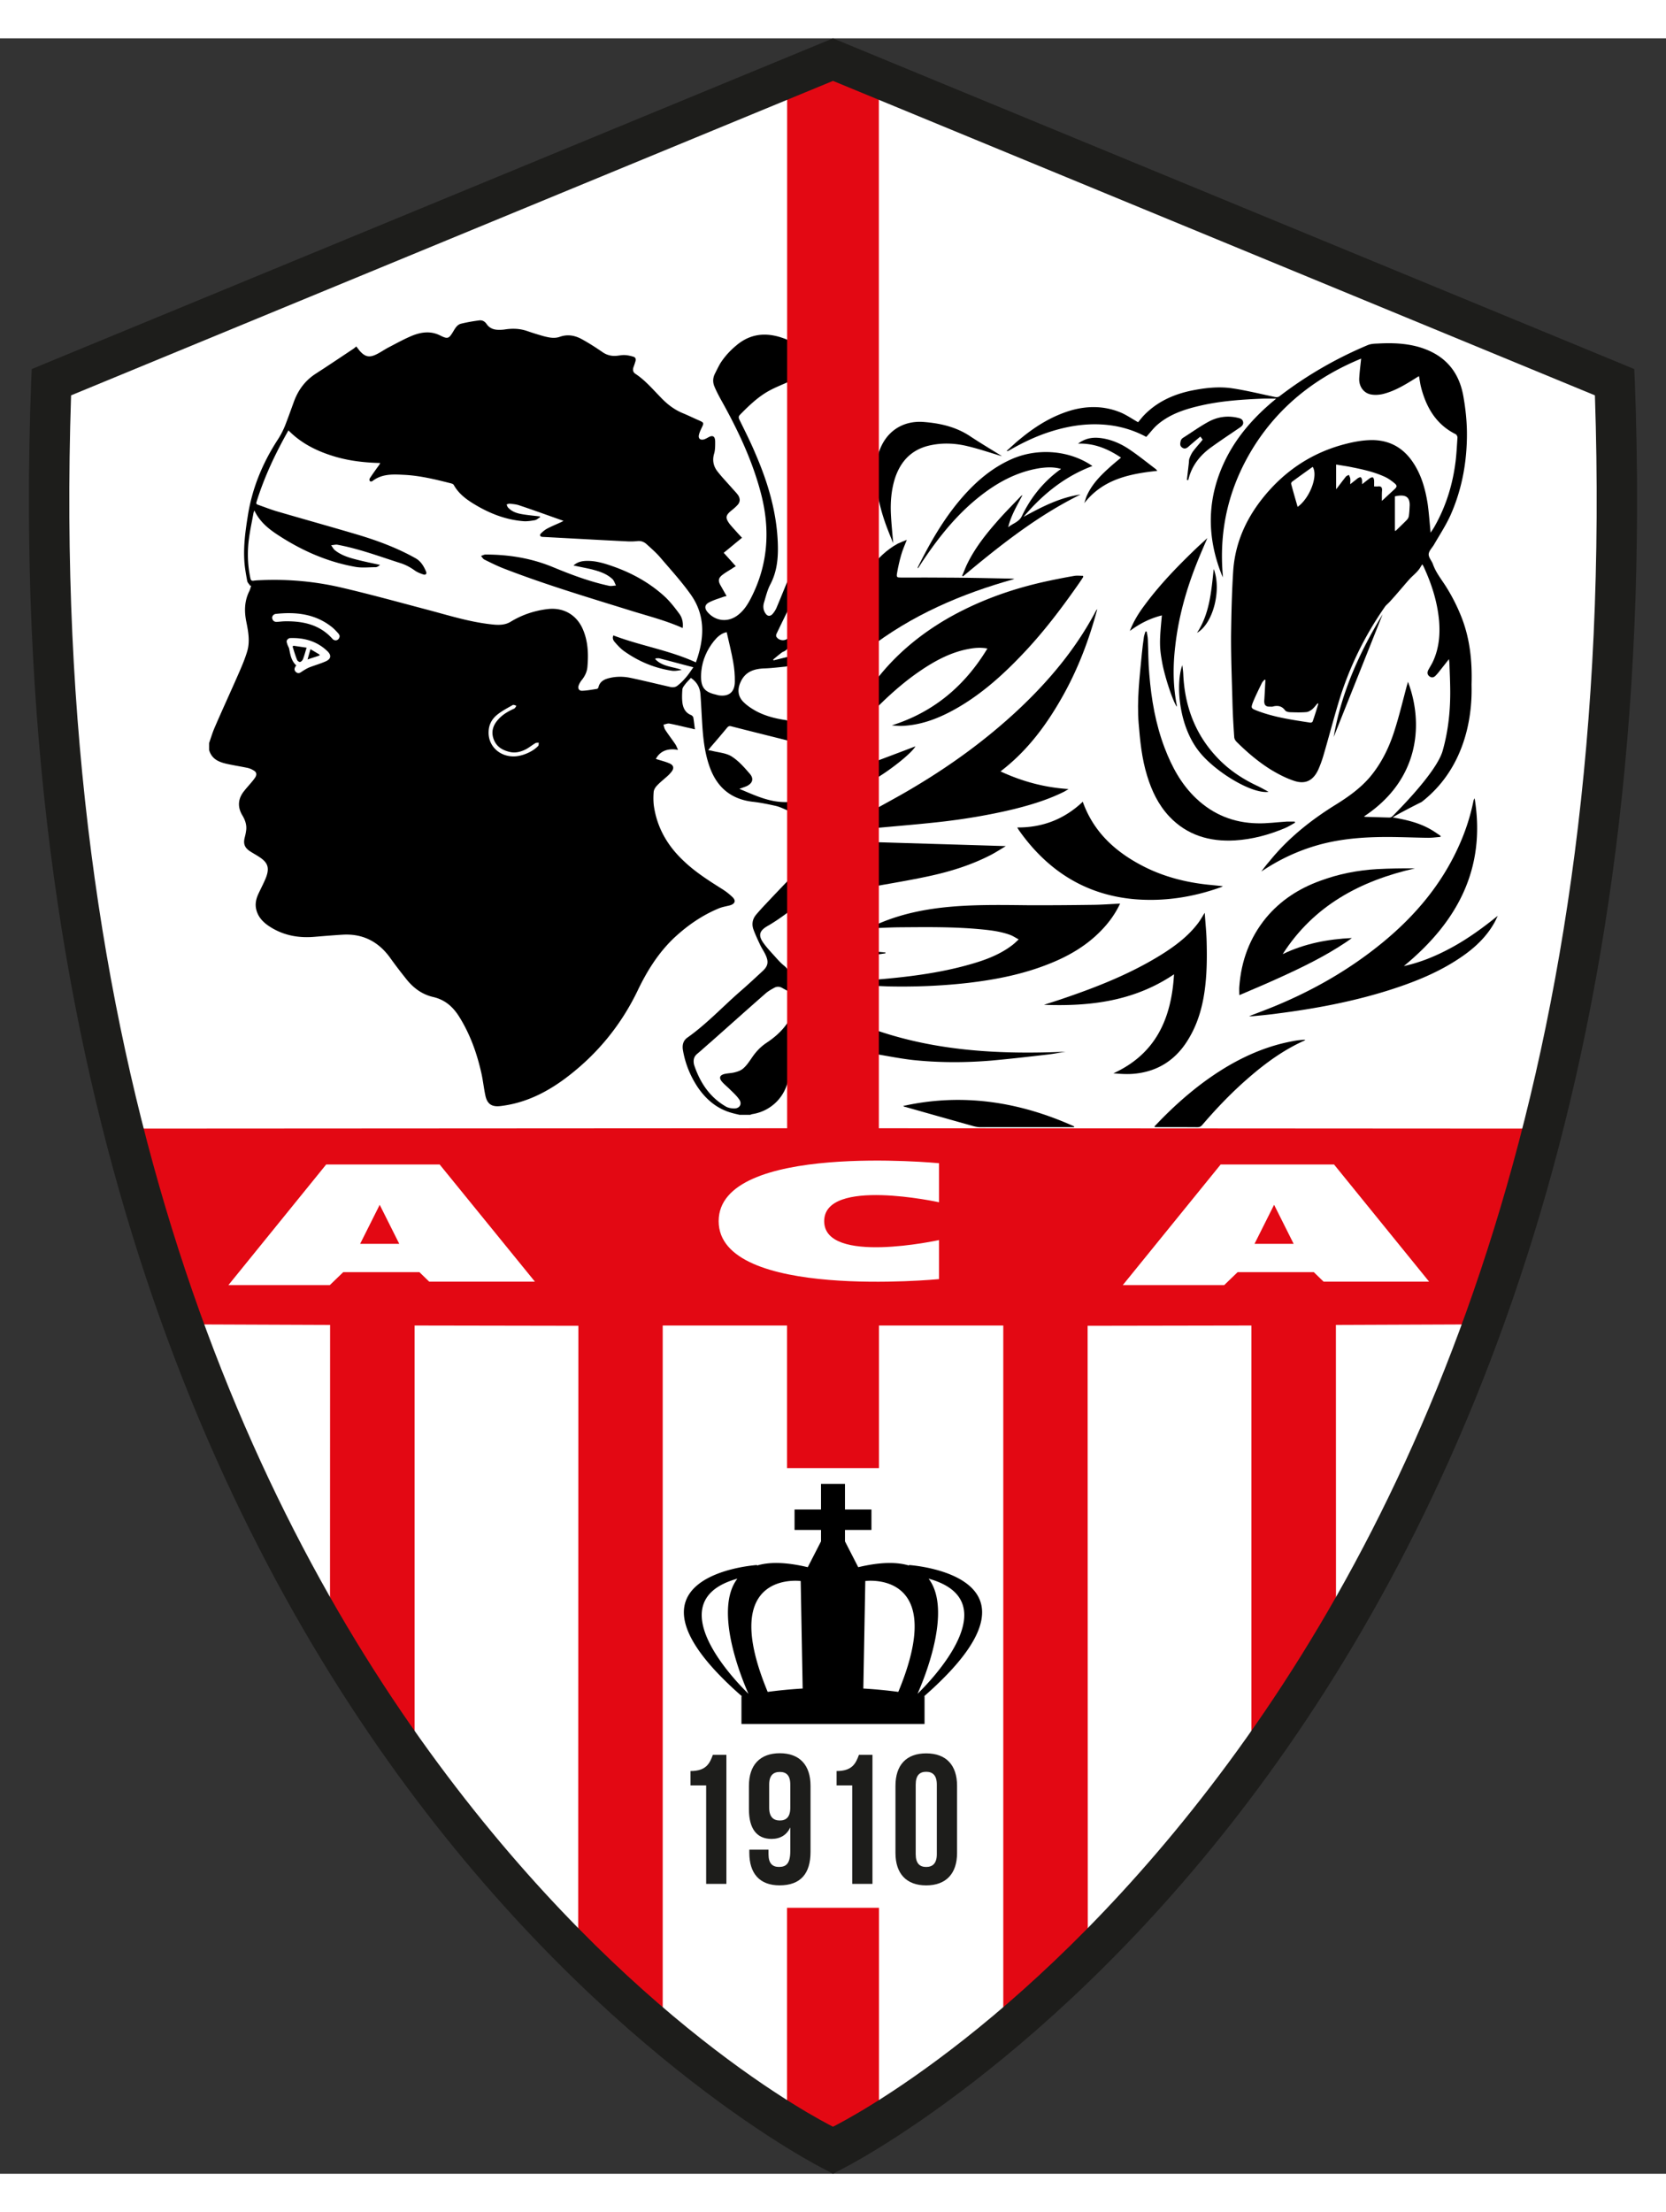 <svg height="2500" viewBox="-10.836 0 624.206 800" width="1883" xmlns="http://www.w3.org/2000/svg"><rect x="-10.836" y="0" width="624.206" height="800" fill="#333333" stroke="none"/><path d="m301.266 7.977-293.051 120.922c-19.051 507.983 293.051 662.585 293.051 662.585s312.104-154.602 293.052-662.585z" fill="#fff"/><g fill-rule="evenodd"><path d="m511.805 184.506c.18-.036.36-.036.431-.143 1.366-1.33 2.768-2.66 4.098-4.026.395-.432.683-1.043.719-1.618.18-1.258.216-2.552.287-3.846 0-2.732-1.186-3.774-3.882-3.559-.575.036-1.078.18-1.653.252zm-36.449-8.986c4.565-3.271 7.764-11.646 5.643-14.99a602.976 602.976 0 0 0 -7.728 5.572c-.215.144-.431.647-.323.899.755 2.84 1.581 5.68 2.408 8.519m-12.078 64.846c-.143-.036-.215-.072-.287-.144-.36.431-.827.827-1.043 1.294-1.186 2.444-2.372 4.817-3.379 7.297-.754 2.085-.647 2.193 1.51 3.055 6.434 2.48 13.264 3.451 20.058 4.494.251.036.755-.216.827-.396.79-2.228 1.473-4.457 2.156-6.722-.072-.036-.215-.072-.287-.108-.72.755-1.294 1.618-2.085 2.265-.611.467-1.438.97-2.157 1.007-2.013.18-4.098.107-6.183.036-.539-.036-1.365-.216-1.725-.647-1.186-1.654-2.732-1.978-4.637-1.474-.323.108-.683.036-1.078.036-1.618.072-2.193-.683-2.121-2.265.18-2.552.288-5.14.431-7.728m26.492-71.424c.252-.36.432-.54.54-.683 1.042-1.366 2.048-2.732 3.09-4.026.288-.36.756-.467 1.151-.719.18.467.431.899.503 1.33.108.647 0 1.294 0 2.193a305.61 305.61 0 0 0 2.912-2.3c.287-.144.863-.432 1.042-.288.288.215.432.683.468 1.078.071.431.036.863.036 1.51 1.114-.863 1.977-1.582 2.875-2.229.324-.215.935-.431 1.15-.323.288.18.432.755.468 1.114.036.719 0 1.438 0 2.265.61 0 1.042.036 1.474 0 1.114-.144 1.545.323 1.51 1.473-.109 1.187-.073 2.445-.073 3.954 1.726-1.581 3.2-2.983 4.71-4.349.97-.899 1.078-1.402.035-2.265-1.078-.898-2.264-1.76-3.558-2.372-4.314-2.013-8.987-2.948-13.696-3.882-1.51-.252-3.02-.503-4.637-.755zm32.028 117.147c-2.588 1.258-9.813 4.996-10.82 5.787 5.068.863 9.885 1.977 14.235 4.493 1.294.719 2.516 1.618 3.702 2.408 0 .108-.036.252-.072.396-1.474.108-2.983.323-4.457.323-3.667-.036-7.333-.18-11-.251-10.28-.216-20.56.18-30.553 3.02-7.549 2.156-14.558 5.463-21.1 9.884.503-.647.97-1.33 1.51-1.977.539-.719 1.114-1.366 1.689-2.049 6.973-8.59 15.456-15.312 24.802-21.1 4.673-2.911 9.166-6.11 12.797-10.388 4.277-5.14 7.153-11.071 9.13-17.362 1.797-5.607 3.163-11.359 4.673-17.002.144-.36.216-.755.36-1.222 5.679 14.99 4.852 36.413-16.5 50.467.36.108.611.144.827.144 2.84.072 5.751.18 8.591.252.647 0 .97-.18 1.474-.683 1.546-1.618 16.211-16.14 18.584-24.263 2.192-7.693 2.983-15.637 2.84-23.653-.037-3.019-.18-6.038-.288-9.058 0-.503-.108-1.006-.18-1.69-1.474 1.906-2.804 3.56-4.134 5.249-.287.323-.539.61-.826.898-.683.755-1.51.935-2.373.288-.826-.647-.826-1.51-.395-2.372.647-1.187 1.366-2.301 1.905-3.523 2.12-4.78 2.552-9.85 2.12-14.99-.646-7.045-2.767-13.695-5.715-20.057-.107-.324-.323-.575-.539-1.007-.287.36-.431.576-.575.827-1.078 2.013-2.983 3.271-4.457 4.96-1.222 1.367-2.444 2.84-3.702 4.278a126.68 126.68 0 0 1 -3.523 3.99c-.575.647-1.294 1.15-1.761 1.833a125.644 125.644 0 0 0 -17.326 35.658c-2.05 6.794-3.81 13.588-5.823 20.418a43.443 43.443 0 0 1 -1.834 4.96c-1.905 4.098-4.852 5.608-9.094 4.17-2.947-.97-5.787-2.445-8.483-4.062-4.78-2.948-9.094-6.614-13.084-10.604-.432-.431-.827-1.15-.827-1.761-.324-4.566-.575-9.13-.683-13.732-.216-8.087-.54-16.175-.503-24.263.108-8.16.287-16.355.827-24.515.862-11.538 5.859-21.387 13.587-29.978 7.369-8.16 16.32-13.84 26.923-16.859 3.882-1.078 7.8-1.905 11.862-1.87 6.47.145 11.395 3.02 14.954 8.34 3.199 4.745 4.673 10.137 5.535 15.708.468 3.451.72 6.938 1.079 10.64.647-.97 1.222-1.797 1.689-2.696 4.098-7.332 6.542-15.276 7.62-23.616.396-3.091.54-6.218.755-9.346 0-.395-.323-1.042-.647-1.222-7.189-3.558-10.891-9.741-12.904-17.218-.18-.719-.36-1.438-.467-2.228-.144-.683-.216-1.366-.396-2.3-.395.215-.755.395-1.042.61-3.882 2.409-7.764 4.853-12.222 6.003-1.402.36-2.947.503-4.385.288-2.948-.36-4.925-2.948-4.745-6.147.144-2.48.467-4.925.719-7.333-16.32 6.722-29.907 17.038-39.72 32.207-9.741 15.241-13.767 31.74-12.042 49.785-.143-.36-.323-.719-.503-1.078-5.859-14.846-5.464-29.368 1.725-43.638 4.242-8.376 10.353-15.241 17.47-21.244.36-.252.683-.611 1.258-1.043-1.869 0-3.415-.036-4.96 0-7.729.324-15.421.827-22.97 2.517-6.074 1.365-11.934 3.199-16.714 7.368-1.474 1.294-2.624 2.912-4.062 4.458-3.415-1.87-7.153-3.2-11.18-3.99-8.303-1.546-16.462-.575-24.478 1.94-5.5 1.726-10.64 4.17-15.6 7.046-.288.18-.576.36-1.079.252 1.797-1.546 3.45-3.2 5.284-4.637 5.715-4.71 11.934-8.555 19.195-10.64 6.039-1.654 12.042-1.582 17.865.719 2.408.934 4.565 2.48 6.937 3.81.648-.755 1.366-1.725 2.193-2.588 4.925-5.104 11.143-7.908 18.045-9.31 4.888-.97 9.92-1.546 14.881-.827 5.392.791 10.676 2.121 16.032 3.235.79.18 1.33.144 1.977-.36 10.137-7.763 21.136-14.09 32.926-19.05 1.15-.468 2.48-.54 3.775-.575 5.032-.288 10.064-.144 14.989 1.186 9.382 2.624 15.205 8.555 17.002 18.296.97 5.392 1.51 10.82 1.366 16.32-.216 9.992-2.157 19.662-6.254 28.756-1.69 3.666-3.919 7.081-5.967 10.604-.683 1.258-1.977 2.408-2.085 3.702-.108 1.222 1.114 2.48 1.581 3.775 1.079 3.09 3.092 5.571 4.817 8.267a69.169 69.169 0 0 1 5.751 11.251c3.271 8.124 4.17 16.679 3.918 25.342-.072 2.624 1.762 28.36-18.727 44.249m-157.769-11.463c8.195 3.81 16.57 6.038 25.521 6.614-.539.287-1.114.683-1.653.97-6.04 3.02-12.473 4.96-18.98 6.578-9.166 2.193-18.404 3.738-27.678 4.78-7.836.864-15.672 1.51-23.544 2.23-1.114.143-2.265.18-3.63.323 0-1.87-.036-3.595.071-5.32 0-.287.54-.683.935-.899 5.536-3.163 11.143-6.074 16.607-9.381 13.947-8.304 27.031-17.83 38.965-28.973 11.646-10.927 21.783-23.04 29.224-37.24.108-.143.215-.287.395-.43-3.091 11.61-7.333 22.753-13.3 33.213-5.967 10.496-13.084 20.022-22.933 27.535"/><path d="m314.075 253.968c0-2.768-.036-5.572.036-8.34 0-.575.432-1.294.791-1.797 7.585-11 17.434-19.554 28.9-26.276 11.323-6.542 23.509-11 36.234-13.875a254.795 254.795 0 0 1 11.61-2.3c1.006-.18 2.157-.037 3.271-.037.036.18.072.288.108.432-.79 1.258-1.618 2.444-2.48 3.666-5.967 8.483-12.258 16.75-19.375 24.335-7.585 8.088-15.744 15.565-25.45 21.136-5.966 3.415-12.221 6.003-19.123 6.578-1.725.18-3.486.072-5.284-.108 15.637-4.96 27.283-14.701 35.802-28.792-2.552-.467-4.852-.252-7.117.18-6.722 1.258-12.653 4.493-18.224 8.303-6.83 4.673-12.869 10.245-18.62 16.212-.288.287-.432.647-.647.97-.18-.072-.288-.216-.432-.288m94.757 70.184c-1.942 4.134-4.566 7.62-7.729 10.748-5.392 5.356-11.862 9.058-18.871 11.826-9.706 3.882-19.842 5.895-30.195 7.117-10.028 1.15-20.057 1.546-30.122 1.33l-7.692-.323c-.36-1.941-.324-1.941 1.617-2.085 12.545-1.006 25.054-2.444 37.204-5.967 5.536-1.581 10.927-3.63 15.528-7.189.72-.575 1.366-1.186 2.265-2.049-1.222-.647-2.157-1.294-3.235-1.69-3.774-1.365-7.728-1.797-11.682-2.156-9.885-.899-19.806-.755-29.691-.683-3.415.036-6.758.216-10.137.36-.252 0-.575-.037-.899-.36 1.762-.719 3.487-1.546 5.248-2.229 6.938-2.732 14.199-4.277 21.604-5.14 10.747-1.222 21.495-1.006 32.243-.899 8.088.036 16.247-.036 24.37-.143 3.344-.036 6.687-.288 10.174-.468m106.312 23.405c6.758-1.474 12.869-4.134 18.692-7.37 5.859-3.27 11.25-7.224 16.499-11.466-.395.79-.719 1.582-1.15 2.373-2.984 5.427-7.37 9.561-12.473 13.048-8.412 5.787-17.758 9.49-27.427 12.545-13.515 4.241-27.355 6.83-41.373 8.627-3.056.431-6.111.719-9.238 1.006-.396.036-.827.036-1.546.036 3.307-1.294 6.326-2.408 9.31-3.63 14.881-6.111 28.685-14.02 41.122-24.3 11.862-9.813 21.603-21.351 28.037-35.514a78.827 78.827 0 0 0 5.644-17.254c.072-.36.215-.647.431-.934 4.314 26.384-6.542 46.406-26.528 62.833m-144.846-51.927c9.633.071 17.757-3.2 24.55-9.634 4.206 11.826 12.905 19.375 23.797 24.73 7.26 3.523 14.989 5.464 23.005 6.327 1.797.18 3.666.36 5.715.575-.431.216-.647.36-.898.432-10.389 3.702-21.1 5.356-32.136 4.457-12.078-1.043-22.897-5.356-32.171-13.336-4.314-3.702-8.016-7.944-11.251-12.545-.18-.288-.36-.575-.611-1.006m70.245 31.97c.251 3.846.647 7.368.719 10.963.108 4.062.108 8.088-.144 12.15-.54 8.41-2.121 16.606-6.542 23.975-4.637 7.872-11.503 12.438-20.705 13.228-2.48.216-4.996.036-7.548-.18 15.887-7.26 21.747-20.488 22.717-37.095-14.953 10.1-31.488 12.077-48.742 11.43 2.3-.754 4.637-1.473 6.937-2.264 13.049-4.421 25.881-9.49 37.635-16.895 4.96-3.163 9.634-6.721 13.228-11.502.863-1.15 1.51-2.337 2.445-3.81"/><path d="m469.756 343.084c8.195-3.954 16.858-5.608 25.916-6.039-.718.503-1.401 1.078-2.156 1.546-7.944 5.32-16.463 9.453-25.09 13.372-4.637 2.12-9.31 4.097-13.947 6.074-.252.144-.503.216-.97.396 0-1.15-.109-2.229 0-3.271.718-9.562 3.881-18.189 9.992-25.665 5.392-6.507 12.33-11 20.273-13.875 6.866-2.553 13.983-3.955 21.28-4.386 4.745-.251 9.49-.323 14.27-.287-20.524 4.673-37.922 13.946-49.568 32.135m4.654-49.256c-1.257.683-2.444 1.473-3.738 2.013-6.039 2.552-12.293 4.241-18.835 4.637-9.418.539-17.937-1.905-24.623-9.023-4.062-4.35-6.542-9.561-8.267-15.24-1.977-6.399-2.624-12.977-3.164-19.627-.683-8.663.36-17.254 1.187-25.88.215-2.158.467-4.314.79-6.471.108-.683.396-1.33.576-2.013h.467c.18 1.042.395 2.013.431 3.055.18 4.314.144 8.627.54 12.905.754 9.454 2.372 18.764 5.75 27.642 2.697 7.081 6.22 13.623 11.79 18.907 6.4 6.075 14.091 9.167 22.898 9.346 3.667.108 7.369-.431 11.035-.647 1.007-.036 2.013 0 2.984 0 .036.144.144.252.18.396m-160.336-64.828v-1.51c0-8.77-.036-17.505.036-26.312 0-.79.36-1.725.863-2.372 2.948-3.81 6.29-7.19 10.604-9.526.97-.467 2.049-.863 3.343-1.402-.827 2.12-1.618 3.882-2.12 5.715-.648 2.229-1.151 4.53-1.547 6.794-.251 1.51 0 1.618 1.51 1.618 6.363 0 12.797-.036 19.195.036 7.333.036 14.63.215 21.963.36.431 0 .863.035 1.294.143-19.842 5.536-38.534 13.515-55.14 26.456"/><path d="m372.656 179.273c6.758-3.703 13.587-7.261 21.352-8.376-16.212 7.98-30.23 19.123-43.998 30.626-.144-.036-.216-.108-.36-.18.72-1.617 1.295-3.27 2.086-4.816 2.803-5.644 6.685-10.604 10.82-15.313 2.803-3.235 5.822-6.255 8.77-9.346.251-.288.54-.54.934-.755-2.013 3.882-4.313 7.656-5.355 12.042 1.689-1.438 3.99-1.905 5.104-4.134 3.27-6.866 7.908-12.689 14.055-17.254.215-.144.467-.216.61-.467-2.731-.79-5.32-.647-7.907-.288-8.627 1.366-15.996 5.392-22.718 10.748-8.375 6.65-14.953 14.846-20.884 23.652-.647.935-1.258 1.941-1.906 2.912-.036.072-.107.108-.215.216 0-.144-.036-.252-.036-.324 4.637-9.31 9.741-18.26 16.57-26.132 5.213-6.003 11.18-11.144 18.549-14.415 9.705-4.313 21.71-3.414 30.338 2.552-10.46 3.919-18.728 10.676-25.81 19.052m-58.58 138.728c0-2.444-.036-4.78.036-7.117 0-.36.324-.683.611-.935.468-.431 1.079-.826 1.726-1.366-2.373-.575-2.373-.575-2.373-3.055v-4.493c17.29.539 34.544 1.042 51.942 1.581-1.87 1.115-3.63 2.265-5.536 3.271-7.297 3.775-15.097 6.219-23.077 7.944-7.405 1.618-14.881 2.804-22.322 4.17-.288.036-.575 0-1.007 0m50.439-161.468c-3.954-1.15-8.195-2.624-12.509-3.666-4.565-1.15-9.274-1.438-13.983-.467-7.081 1.402-11.43 5.859-13.587 12.58-1.33 4.314-1.69 8.771-1.474 13.265.18 3.558.54 7.117.863 10.891-.935-2.264-1.798-4.385-2.588-6.506-1.798-4.925-3.128-9.957-3.703-15.17-.467-4.06-.431-8.123.827-12.077 2.444-7.908 8.879-12.365 17.11-11.646 6.183.503 12.042 1.869 17.326 5.428 3.702 2.444 7.548 4.744 11.323 7.08.251.145.431.324.395.288m57.182 251.106c1.043-1.079 2.085-2.193 3.164-3.271 7.333-7.37 15.312-13.983 24.299-19.303 7.62-4.457 15.672-7.8 24.443-9.382 1.51-.323 3.055-.467 4.637-.54-.18.145-.288.324-.503.396-7.657 3.451-14.379 8.34-20.67 13.803-6.29 5.428-12.04 11.431-17.433 17.722-.503.61-1.042.862-1.833.862-5.32-.036-10.64-.036-15.924-.036-.036-.072-.144-.18-.18-.251m-9.209-185.634c1.474-3.81 3.415-6.83 5.572-9.706 5.895-7.98 12.796-15.025 19.914-21.818 1.114-1.043 2.264-2.05 3.558-3.272-1.438 3.343-2.804 6.47-4.026 9.562-3.954 9.957-6.83 20.273-8.016 30.985-.862 7.261-.862 14.594.54 21.855.072.216.072.467.108.79-1.33-1.437-4.53-10.999-5.536-16.534-1.043-5.751-1.078-7.764-.108-17.685-4.313 1.078-8.196 2.983-12.006 5.823m-20.891 185.903h-35.227c-.827 0-1.69-.18-2.516-.395a6758.3 6758.3 0 0 1 -25.486-7.19c-.251-.035-.575-.143-.79-.359 22.25-4.924 43.53-1.581 64.055 7.657 0 .072-.036.143-.036.287m-77.521-37.502c24.156 9.023 49.102 10.317 74.336 9.238-2.516.396-5.069.899-7.549 1.15-6.758.791-13.443 1.546-20.165 2.157-9.885.827-19.806.827-29.62-.215-5.32-.612-10.531-1.726-15.851-2.553-.935-.108-1.187-.539-1.187-1.51.072-2.66.036-5.391.036-8.267"/><path d="m409.187 157.073c-4.888-3.271-9.957-5.428-16.103-5.248 2.48-1.834 4.96-2.373 7.692-2.157 4.134.36 7.944 1.94 11.359 4.206 3.487 2.336 6.758 4.996 10.137 7.548.143.144.287.36.503.611-10.496 1.114-20.417 3.163-27.355 12.114.36-1.043.611-2.121 1.079-3.092 1.905-4.097 4.96-7.225 8.231-10.172 1.402-1.294 2.876-2.48 4.457-3.81m24.681 8.353c.215-2.013.467-4.025.683-6.038.107-.647.036-1.366.251-1.977.36-.971.791-1.906 1.402-2.732 1.114-1.474 2.372-2.84 3.559-4.314a17.8 17.8 0 0 0 -.863-1.186c-1.438 1.222-2.948 2.444-4.385 3.738-.72.647-1.474 1.043-2.373.432-.862-.575-.862-1.294-.647-2.337.18-.827.611-1.186 1.222-1.545 3.164-2.013 6.29-4.278 9.634-6.04 3.379-1.725 7.045-2.156 10.783-1.221.935.215 1.654.575 1.798 1.581.144.97-.504 1.51-1.222 2.013-3.523 2.408-7.118 4.78-10.604 7.297-4.35 3.091-7.513 7.081-8.735 12.401-.144-.036-.324-.036-.503-.072m30.6 116.852c-6.218.935-20.417-7.692-26.312-15.456-7.8-10.173-8.34-25.917-6.003-31.992.144 1.222.324 2.409.36 3.63.61 12.474 4.924 23.365 13.91 32.208 4.098 4.026 8.915 7.117 14.127 9.526 1.258.61 2.444 1.294 3.918 2.084m-150.393-3.321c0-2.157-.036-4.242.036-6.255 0-.287.252-.718.468-.826 5.895-2.229 11.79-4.422 17.577-6.65-1.725 3.163-13.156 11.754-18.08 13.731m193.121-63.178a39998.839 39998.839 0 0 1 -18.333 45.938c2.876-16.786 9.778-31.92 18.333-45.938m-63.293-16.963c2.983 7.549-.072 20.345-6.255 23.904 4.78-7.26 5.356-15.636 6.255-23.904m-122.977 143.948c-2.23.36-4.458.647-6.758 1.007v-1.906c2.264.216 4.529.396 6.758.611z"/></g><path d="m247.881 649.128c5.86 0 7.19-2.84 8.376-6.074h5.068v48.346h-7.584v-36.88h-5.86zm37.384 13.746v-8.699c0-3.45-1.51-4.709-3.918-4.709-2.409 0-3.99 1.258-3.99 4.71v8.698c0 3.45 1.581 4.78 3.99 4.78 2.408 0 3.918-1.33 3.918-4.78m7.584 16.535c0 8.124-3.702 12.545-11.61 12.545-7.44 0-11.323-4.421-11.323-12.186v-1.186h7.19v1.726c0 3.45 1.509 4.744 3.917 4.744 2.732 0 4.242-1.294 4.242-5.967v-8.842c-1.294 2.768-3.667 4.313-7.045 4.313-5.608 0-8.448-3.954-8.448-11.07v-8.844c0-7.728 4.098-12.185 11.575-12.185 7.44 0 11.502 4.457 11.502 12.185zm9.763-30.281c5.86 0 7.19-2.84 8.376-6.074h5.068v48.346h-7.585v-36.88h-5.859zm29.645 31.154c0 3.451 1.51 4.781 3.918 4.781s3.99-1.33 3.99-4.78v-26.097c0-3.487-1.582-4.78-3.99-4.78s-3.918 1.293-3.918 4.78zm-7.585-25.629c0-7.764 4.062-12.15 11.503-12.15 7.476 0 11.574 4.386 11.574 12.15v25.162c0 7.728-4.098 12.15-11.574 12.15-7.441 0-11.503-4.422-11.503-12.15z" fill="#1d1d1b"/><path d="m296.78 541.543v9.599h-9.918v7.655h9.919v4.278l-4.97 9.685c-8.33-1.986-14.495-1.99-18.998-.628l-.004-.188s-57.692 3.663-5.688 49.168a101.5 101.5 0 0 1 -.155.033v10.352h68.6v-10.352l-.154-.033c52.003-45.505-5.688-49.168-5.688-49.168l-.004.188c-4.504-1.361-10.668-1.358-18.998.628l-4.97-9.685v-4.278h9.918v-7.655h-9.918v-9.599zm-31.336 35.512c-9.078 11.888 1.872 38.022 4.158 43.143-4.512-4.38-34.38-34.748-4.158-43.143zm71.645 0c30.22 8.395.353 38.763-4.158 43.143 2.286-5.12 13.236-31.255 4.158-43.143zm-50.503.787c.472-.013.895-.008 1.255.004.822.026 1.314.092 1.314.092l.008-.014.737 40.295c-5.085.296-9.497.771-13.102 1.257-15.598-37.538 2.701-41.444 9.788-41.634zm29.361 0c7.087.19 25.386 4.096 9.787 41.634a173.783 173.783 0 0 0 -13.102-1.257l.738-40.295.008.014s.491-.066 1.314-.092c.36-.012.783-.017 1.255-.004zm-248.441-311.24v-2.588c.683-1.94 1.259-3.918 2.085-5.823 2.948-6.83 6.075-13.587 9.059-20.417 1.15-2.624 2.264-5.248 3.09-7.98 1.151-3.702.468-7.513-.287-11.215-.79-3.882-.719-7.62 1.007-11.25.395-.72.575-1.547.827-2.337-.108.036-.252.108-.324.143-.431-.647-1.078-1.222-1.186-1.905-.467-2.516-.935-5.104-1.078-7.62-.324-5.536.395-10.964 1.258-16.355 1.581-10.532 5.571-20.166 11.358-29.044 1.007-1.546 1.87-3.236 2.588-4.961 1.187-3.02 2.265-6.075 3.38-9.13 1.617-4.421 4.241-7.944 8.195-10.496 1.582-1.043 3.127-2.013 4.673-3.056 3.055-2.013 6.11-4.061 9.13-6.074.503-.324.935-.683 1.366-1.079.467.611.863 1.115 1.222 1.582 2.05 2.336 3.667 2.732 6.434 1.33 1.546-.755 2.984-1.797 4.53-2.588 2.983-1.546 5.859-3.164 8.95-4.422 3.307-1.294 6.758-1.76 10.245-.036 2.983 1.51 3.342 1.223 5.068-1.653.683-1.15 1.438-2.408 2.84-2.732 2.192-.54 4.493-.935 6.721-1.222 1.15-.18 2.121.323 2.84 1.366.899 1.33 2.265 2.013 3.846 2.12.935.072 1.977.037 2.984-.107 2.804-.432 5.571-.36 8.303.575 1.941.683 3.954 1.294 5.931 1.869 2.05.54 4.206 1.078 6.327.323 2.947-1.042 5.643-.539 8.231.863 2.696 1.474 5.32 3.163 7.872 4.925 1.546 1.042 3.235 1.473 5.033 1.33 1.042-.072 2.084-.324 3.127-.288 1.114.036 2.229.288 3.307.611.827.216 1.042.935.79 1.726a30.316 30.316 0 0 1 -.718 2.156c-.36 1.079-.216 1.977.79 2.588 3.667 2.445 6.507 5.824 9.526 8.915 2.409 2.516 5.104 4.565 8.34 5.86 1.977.826 3.882 1.76 5.859 2.623 1.869.827 1.905.935 1.042 2.732-.395.827-.79 1.653-1.006 2.516-.432 1.546.467 2.3 1.977 1.833.503-.18.934-.431 1.402-.683 1.725-1.006 2.624-.503 2.66 1.51 0 1.51.036 3.163-.396 4.565-.755 2.588-.216 4.853 1.402 6.83 1.618 2.049 3.487 3.99 5.248 6.003.79.898 1.654 1.761 2.336 2.696.9 1.402.791 2.732-.395 3.882-.647.683-1.33 1.258-2.049 1.833-2.3 1.87-2.444 2.804-.647 5.176.647.791 1.33 1.546 2.013 2.3a89.366 89.366 0 0 0 2.552 2.769c-2.336 1.905-4.565 3.774-6.865 5.643 1.545 1.69 3.02 3.343 4.529 5.032-.575.324-1.007.576-1.438.899-1.222.755-2.516 1.51-3.666 2.408-1.438 1.15-1.546 2.157-.683 3.739.79 1.366 1.51 2.696 2.336 4.098-.647.18-1.222.287-1.69.503-1.689.575-3.414 1.114-4.96 1.94-1.582.864-1.69 2.158-.503 3.56 2.983 3.486 7.656 3.99 11.287 1.222 2.372-1.762 3.882-4.206 5.176-6.794 6.219-12.294 7.045-25.126 3.702-38.318-3.235-12.725-8.842-24.443-15.205-35.802-.862-1.582-1.69-3.163-2.372-4.817-.647-1.545-.611-3.163.18-4.744.647-1.295 1.294-2.625 2.013-3.883 1.653-2.588 3.666-4.78 6.003-6.721 5.284-4.494 11.179-4.997 17.505-2.768 2.229.79 2.229.755 2.229 3.127v13.192c-2.588 1.15-5.033 2.12-7.37 3.379-4.205 2.3-7.656 5.643-10.999 9.058-.539.575-.539 1.007-.215 1.762 2.085 4.277 4.241 8.483 6.075 12.904 4.637 10.712 7.944 21.819 8.339 33.573.18 5.284-.252 10.353-2.768 15.205-1.15 2.157-1.725 4.637-2.444 7.01-.36 1.294-.252 2.66.503 3.81.755 1.222 1.761 1.366 2.732.36.611-.72 1.114-1.474 1.474-2.301 1.366-3.235 2.66-6.47 3.99-9.67.143-.323.36-.647.467-.97.216 3.235.288 6.398.18 9.597 0 .791-.252 1.654-.54 2.337-1.365 2.804-2.731 5.571-4.061 8.375-.18.288-.216.827-.108 1.079.827 1.473 2.947 1.797 4.241.754.072-.072.216-.143.396-.251.467 2.3.323 4.241-2.12 5.212-.253.108-.468.287-.684.431a111.513 111.513 0 0 0 -3.02 2.48c.037.072.109.216.18.288 1.87-.467 3.775-.935 5.716-1.402v3.45c-.432.073-.827.253-1.186.288-2.732.252-5.464.612-8.16.683-3.918.18-7.081 1.33-8.77 5.177-1.259 2.803-.971 5.427 1.257 7.548 1.33 1.294 2.984 2.373 4.601 3.271 3.523 1.87 7.297 2.804 11.215 3.38.396.071 1.043.502 1.043.79.108 2.265.036 4.565.036 6.937-.288-.036-.503-.107-.683-.143-6.974-1.762-13.983-3.487-20.956-5.284-.72-.18-1.079 0-1.51.503a378.755 378.755 0 0 1 -6.255 7.369c-.251.323-.467.61-.826 1.078.539.108.862.144 1.114.18 2.588.683 5.5.827 7.62 2.157 2.624 1.653 4.781 4.133 6.83 6.506 1.618 1.869 1.042 3.558-1.186 4.637-.863.36-1.833.683-2.732 1.006 6.003 2.516 11.826 5.356 18.548 4.925v3.379c-1.582-.647-3.127-1.474-4.745-1.87-2.983-.683-6.003-1.294-9.022-1.617-7.657-.97-12.797-5.068-15.6-12.222-1.906-4.924-2.589-10.064-2.984-15.276-.288-4.17-.467-8.412-.755-12.581-.18-2.624-1.294-4.745-3.595-6.29-.79.862-1.545 1.58-2.192 2.443-.432.576-.97 1.258-1.007 1.905-.108 1.582-.18 3.2 0 4.781.252 2.121 1.115 3.954 3.343 4.817.288.144.683.54.755.863.252 1.402.395 2.875.611 4.457-.683-.18-1.042-.252-1.438-.36-2.696-.575-5.392-1.294-8.087-1.797-.683-.144-1.51.252-2.265.396.216.683.323 1.473.719 2.013 1.15 1.76 2.48 3.486 3.702 5.284.396.575.647 1.33 1.043 2.156-3.954-.755-6.83.54-8.304 3.38 1.726.574 3.595 1.006 5.212 1.725 1.51.718 1.654 1.833.611 3.127-.503.647-1.114 1.258-1.725 1.797-1.258 1.114-2.624 2.193-3.774 3.45-.575.612-1.079 1.475-1.15 2.265-.144 1.726-.144 3.523.071 5.213 1.187 8.16 5.069 14.881 11 20.489 4.205 4.061 9.094 7.225 14.054 10.352 1.546.934 3.056 2.049 4.35 3.307 1.438 1.33 1.042 2.552-.863 3.127-1.366.36-2.804.575-4.134 1.114-6.362 2.624-11.898 6.47-16.93 11.18-5.751 5.5-9.92 12.113-13.372 19.266-6.326 13.3-15.42 24.371-27.21 33.214-7.226 5.392-15.17 9.346-24.336 10.424-3.235.396-4.996-.719-5.68-3.918-.574-2.66-.862-5.428-1.437-8.087-1.653-7.513-4.17-14.666-8.267-21.28-2.337-3.81-5.356-6.506-9.778-7.549-4.493-1.006-7.872-3.702-10.568-7.26a172.672 172.672 0 0 1 -5.823-7.693c-4.385-5.931-10.208-8.843-17.577-8.412-3.487.216-6.974.504-10.424.791-6.29.575-12.222-.575-17.47-4.17-2.372-1.653-4.134-3.702-4.637-6.685-.288-1.87.18-3.63.97-5.32.935-2.013 2.014-4.026 2.84-6.111 1.33-3.595.647-5.536-2.552-7.62-1.186-.791-2.444-1.438-3.666-2.265-1.798-1.258-2.337-2.66-1.834-4.817.216-.862.432-1.725.54-2.588.395-2.192-.324-4.205-1.474-6.075-1.797-3.127-1.51-6.11.719-8.914.862-1.114 1.833-2.157 2.732-3.235.539-.647 1.078-1.294 1.51-1.977.646-1.115.43-1.977-.72-2.588a7.208 7.208 0 0 0 -2.3-.935c-2.085-.431-4.242-.79-6.398-1.222-3.415-.683-6.758-1.51-7.908-5.464"/><path d="m266.196 403.275c-.863-.216-1.762-.396-2.624-.647-5.572-1.474-9.706-4.925-12.905-9.562-2.84-4.241-4.745-8.914-5.607-13.91-.36-1.942.036-3.703 1.725-4.853 7.117-5.033 13.012-11.395 19.555-17.11 2.875-2.48 5.679-5.105 8.483-7.693 2.085-1.905 2.408-3.45 1.222-6.039-.611-1.366-1.474-2.552-2.085-3.882-.899-1.905-1.797-3.81-2.516-5.787-.72-2.049-.288-4.026 1.15-5.643 1.582-1.87 3.307-3.667 4.997-5.464 2.336-2.48 4.708-4.96 7.117-7.477 0 .252.072.54.072.863 0 3.307.036 6.614-.036 9.993 0 .575-.36 1.366-.791 1.69-2.3 1.689-4.673 3.342-7.19 4.78-2.947 1.69-3.63 3.379-1.689 6.183 1.51 2.156 3.38 4.025 5.14 6.038.863.935 1.726 1.87 2.732 2.66 1.546 1.223 2.05 2.66 1.834 4.565-.108 1.654 0 3.343 0 5.14a72.647 72.647 0 0 1 -2.48-1.33c-1.007-.61-2.05-.646-3.02-.107-1.186.647-2.337 1.294-3.307 2.157-6.902 6.038-13.695 12.15-20.525 18.188-1.69 1.438-3.307 2.948-5.032 4.385-1.115.899-1.474 2.013-1.33 3.38.036.25.072.538.143.79 2.157 6.47 5.716 11.97 11.719 15.493.934.61 2.228.826 3.379.826 2.084-.036 2.983-1.797 1.725-3.486-.863-1.223-2.013-2.3-3.127-3.38-1.043-1.078-2.265-2.012-3.235-3.127-1.223-1.437-.9-2.444.862-2.911 1.33-.324 2.768-.288 4.098-.683 1.114-.288 2.265-.719 3.091-1.51 1.187-1.042 2.085-2.408 2.984-3.702 1.546-2.337 3.379-4.314 5.68-5.823 3.127-2.085 5.894-4.53 7.943-7.657.108-.072.18-.108.432-.287v18.691c0 8.016-5.824 14.774-13.768 15.996-.251.036-.503.18-.754.252z" fill-rule="evenodd"/><g fill="#fff"><path d="m105.48 228.849c-.36 1.294-.684 2.408-1.079 3.846 1.654-.575 3.055-1.006 4.457-1.474 0-.072.036-.215.036-.36-1.078-.646-2.156-1.293-3.415-2.012m-1.437-.575c-1.798-.252-3.343-.504-4.889-.72a.979.979 0 0 0 -.36.288c.504 1.654 1.007 3.343 1.654 4.96.108.396.79.864 1.114.828.432-.072.935-.611 1.115-1.043.503-1.294.862-2.66 1.366-4.313m-3.882 6.65c-1.834-1.69-2.193-3.882-2.625-6.075-.071-.611-.503-1.15-.682-1.762-.18-.539-.396-1.114-.216-1.51.144-.43.79-.898 1.222-.898 5.248-.18 10.029 1.15 13.91 4.853 1.654 1.545 1.475 2.983-.61 3.882-1.941.863-3.99 1.438-5.967 2.193-1.078.431-2.085 1.078-3.091 1.725-.683.54-1.366.647-2.013.108-.899-.79-.611-1.654.072-2.516m16.254-11.144c.036 1.33-1.15 2.121-2.157 1.582a1.538 1.538 0 0 1 -.467-.323c-4.709-5.356-10.927-6.722-17.65-6.65-1.042 0-2.084.143-3.09.215-.971.072-1.618-.287-1.87-1.222-.215-.79.396-1.653 1.33-1.761 7.585-.827 14.774 0 20.957 4.888.862.683 1.653 1.546 2.372 2.337.323.287.431.719.575.934m65.184 45.23c-5.572 0-9.741-4.24-9.346-9.56.108-2.445 1.294-4.494 3.091-5.968 1.798-1.473 3.882-2.552 5.895-3.702.324-.216.935.108 1.402.252-.251.395-.467.934-.898 1.114-2.265 1.006-4.386 2.264-6.003 4.134-1.87 2.12-2.624 4.529-1.618 7.26 1.007 2.804 3.235 4.134 5.967 4.781 2.193.54 4.35-.036 6.29-1.078 1.187-.647 2.193-1.51 3.38-2.193.323-.215.862-.143 1.293-.18-.107.432 0 .971-.251 1.223-2.085 2.228-6.147 3.918-9.202 3.918" fill-rule="evenodd"/><path d="m97.233 146.867c-4.888 8.627-9.058 17.47-11.97 26.851-.252.755.217.9.72 1.079 2.265.79 4.529 1.69 6.83 2.373 10.208 2.984 20.416 5.823 30.589 8.842 7.512 2.265 14.81 4.997 21.675 8.88 1.87 1.15 2.876 2.911 3.703 4.816.395.935-.144 1.438-1.079 1.114-1.078-.36-2.264-.827-3.199-1.51-1.653-1.186-3.415-2.121-5.356-2.732-7.764-2.48-15.421-5.355-23.51-6.865-.718-.144-1.579.143-2.406.179.503.683.899 1.51 1.546 1.977 2.372 1.833 5.174 2.695 8.014 3.414 2.912.755 5.824 1.33 8.771 1.977-.503.432-1.078.863-1.689.863-2.552 0-5.177.325-7.657-.143-10.64-1.905-20.273-6.217-29.26-12.148-3.414-2.265-6.541-4.854-8.482-8.952-.144.395-.217.54-.289.72-.575 3.235-1.292 6.433-1.724 9.705-.683 4.996-.539 10.064.54 15.06.18.684.467.898 1.114.827.934-.144 1.905-.18 2.875-.216 10.137-.432 20.165.469 30.05 2.77 10.784 2.515 21.46 5.462 32.208 8.302 7.764 2.049 15.457 4.492 23.509 5.427 2.624.323 5.354.54 7.763-.934 4.313-2.624 8.987-4.17 13.947-4.744 5.823-.647 10.713 2.156 13.049 7.512 1.941 4.421 2.157 9.13 1.761 13.912-.108 1.905-.863 3.558-2.05 5.068a7.217 7.217 0 0 0 -1.257 2.155c-.395 1.115.143 2.013 1.293 1.977 1.87-.071 3.738-.43 5.608-.717.215-.072.468-.36.504-.575.503-2.157 2.12-2.985 3.99-3.452 2.587-.647 5.247-.646 7.8-.143 5.176 1.078 10.28 2.372 15.457 3.522.683.108 1.616 0 2.155-.396 1.223-.898 2.374-2.049 3.345-3.199.97-1.078 1.725-2.3 2.84-3.846-4.458-1.15-8.556-2.264-12.726-3.342-.467-.108-.97 0-1.437 0-.072.108-.072.251-.108.323 2.696 2.804 6.505 2.768 9.92 3.99-1.258.251-2.552.503-3.738.323-6.398-.97-12.257-3.414-17.505-7.08-1.474-.97-2.696-2.302-3.882-3.668-.575-.647-.971-1.508-.504-2.479 10.137 3.882 20.884 5.5 30.913 10.101 3.235-8.95 3.702-17.614-2.05-25.594-3.486-4.888-7.583-9.346-11.5-13.947-1.51-1.725-3.272-3.234-4.961-4.78-.97-.863-2.085-1.26-3.415-1.116a24.3 24.3 0 0 1 -4.278.073c-10.424-.504-20.885-1.115-31.309-1.654-.827-.072-1.15-.646-.575-1.257.755-.755 1.618-1.475 2.552-1.942 1.654-.863 3.379-1.545 5.068-2.336.288-.144.54-.289.863-.469-5.607-1.977-11.107-3.988-16.607-5.82-1.15-.396-2.336-.47-3.522-.613-.36-.036-.791.18-1.187.288.18.432.289.935.612 1.222 1.546 1.654 3.594 2.193 5.75 2.517 2.05.323 4.064.501 6.112.753.037.108.072.181.108.253-.647.395-1.294 1.006-1.977 1.15-1.473.251-3.02.502-4.493.358-6.794-.575-12.977-3.09-18.765-6.684-2.84-1.761-5.426-3.81-7.115-6.83-.18-.359-.684-.539-1.08-.647-5.858-1.474-11.754-2.947-17.865-3.199-4.098-.215-8.124-.359-11.647 2.409-.144.144-.79.07-.898-.037-.108-.324-.18-.79 0-1.042 1.078-1.653 2.194-3.2 3.344-4.782.216-.251.359-.575.575-.97-6.363-.144-12.509-.898-18.404-2.839-6.003-1.94-11.468-4.782-15.997-9.383zm73.848 46.514c8.627 0 16.966 1.33 24.982 4.601 6.937 2.876 13.947 5.536 21.316 7.118.826.18 1.724-.072 2.587-.108-.432-.79-.682-1.725-1.257-2.336-2.301-2.193-5.214-3.056-8.197-3.81-2.085-.468-4.17-.865-6.47-1.368 1.365-1.222 2.805-1.58 4.314-1.689 3.703-.215 7.188.863 10.639 2.085 7.01 2.48 13.445 6.04 18.945 11 2.156 1.94 3.99 4.314 5.715 6.65 1.15 1.546 1.544 3.451 1.293 5.392-6.578-2.947-13.516-4.637-20.346-6.794-15.636-4.852-31.344-9.562-46.657-15.493-2.516-.97-4.925-2.193-7.333-3.379-.503-.288-.827-.862-1.222-1.365.575-.144 1.152-.504 1.69-.504z"/><path d="m261.433 222.458c.863 3.846 1.797 7.512 2.444 11.215.432 2.372.647 4.888.611 7.333-.036 3.954-2.264 5.75-6.218 5.104-.108-.072-.252-.072-.324-.108-4.565-1.042-6.65-2.336-6.003-9.022.432-4.134 2.085-7.872 4.673-11.143 1.294-1.582 2.732-2.948 4.817-3.38" fill-rule="evenodd"/></g><g fill="#e30813"><path d="m284.044 700.363v79.223l17.222 11.898 17.223-11.898v-79.223z"/><path d="m284.087 13.13v395.18l-250.04.143 23.869 73.33 54.926.216-.037 115.263 31.703 49.139v-164.185l61.36.107-.071 233.952 31.668 30.41v-264.47h46.585v53.414h34.433v-53.413h46.585v264.468l31.668-30.409-.07-233.952 61.359-.107v164.186l31.703-49.139-.037-115.263 54.926-.216 23.868-73.33-250.039-.143v-395.181z"/></g><path d="m301.266 0-295.86 122.09-4.352 1.823-.212 4.706c-9.583 255.52 64.218 423.026 140.695 526.405 76.476 103.378 156.138 143.081 156.138 143.081l3.591 1.895 3.592-1.895s79.661-39.703 156.138-143.081c76.477-103.379 150.278-270.886 140.695-526.405l-.212-4.706-4.352-1.824zm0 15.936 285.47 117.808c8.334 249.637-63.37 412.322-137.534 512.575-71.627 96.824-142.125 133.087-147.936 136.06-5.81-2.973-76.308-39.236-147.936-136.06-74.164-100.253-145.867-262.938-137.533-512.575z" fill="#1d1d1b"/><path d="m124.096 451.622 7.333-14.63 7.332 14.63zm-12.725-29.727-36.629 45.183h37.995l5.032-4.852h28.541l3.666 3.558h39.612l-35.693-43.89zm347.827 29.727 7.333-14.63 7.333 14.63zm29.8-29.727h-42.488l-36.665 45.183h37.995l5.032-4.852h28.54l3.667 3.558h39.54zm-230.57 21.229c0 29.727 82.567 21.711 82.567 21.711v-14.63s-43.027 9.454-43.027-7.08c0-16.536 43.027-7.082 43.027-7.082v-14.63s-82.567-8.016-82.567 21.711" fill="#fff"/></svg>